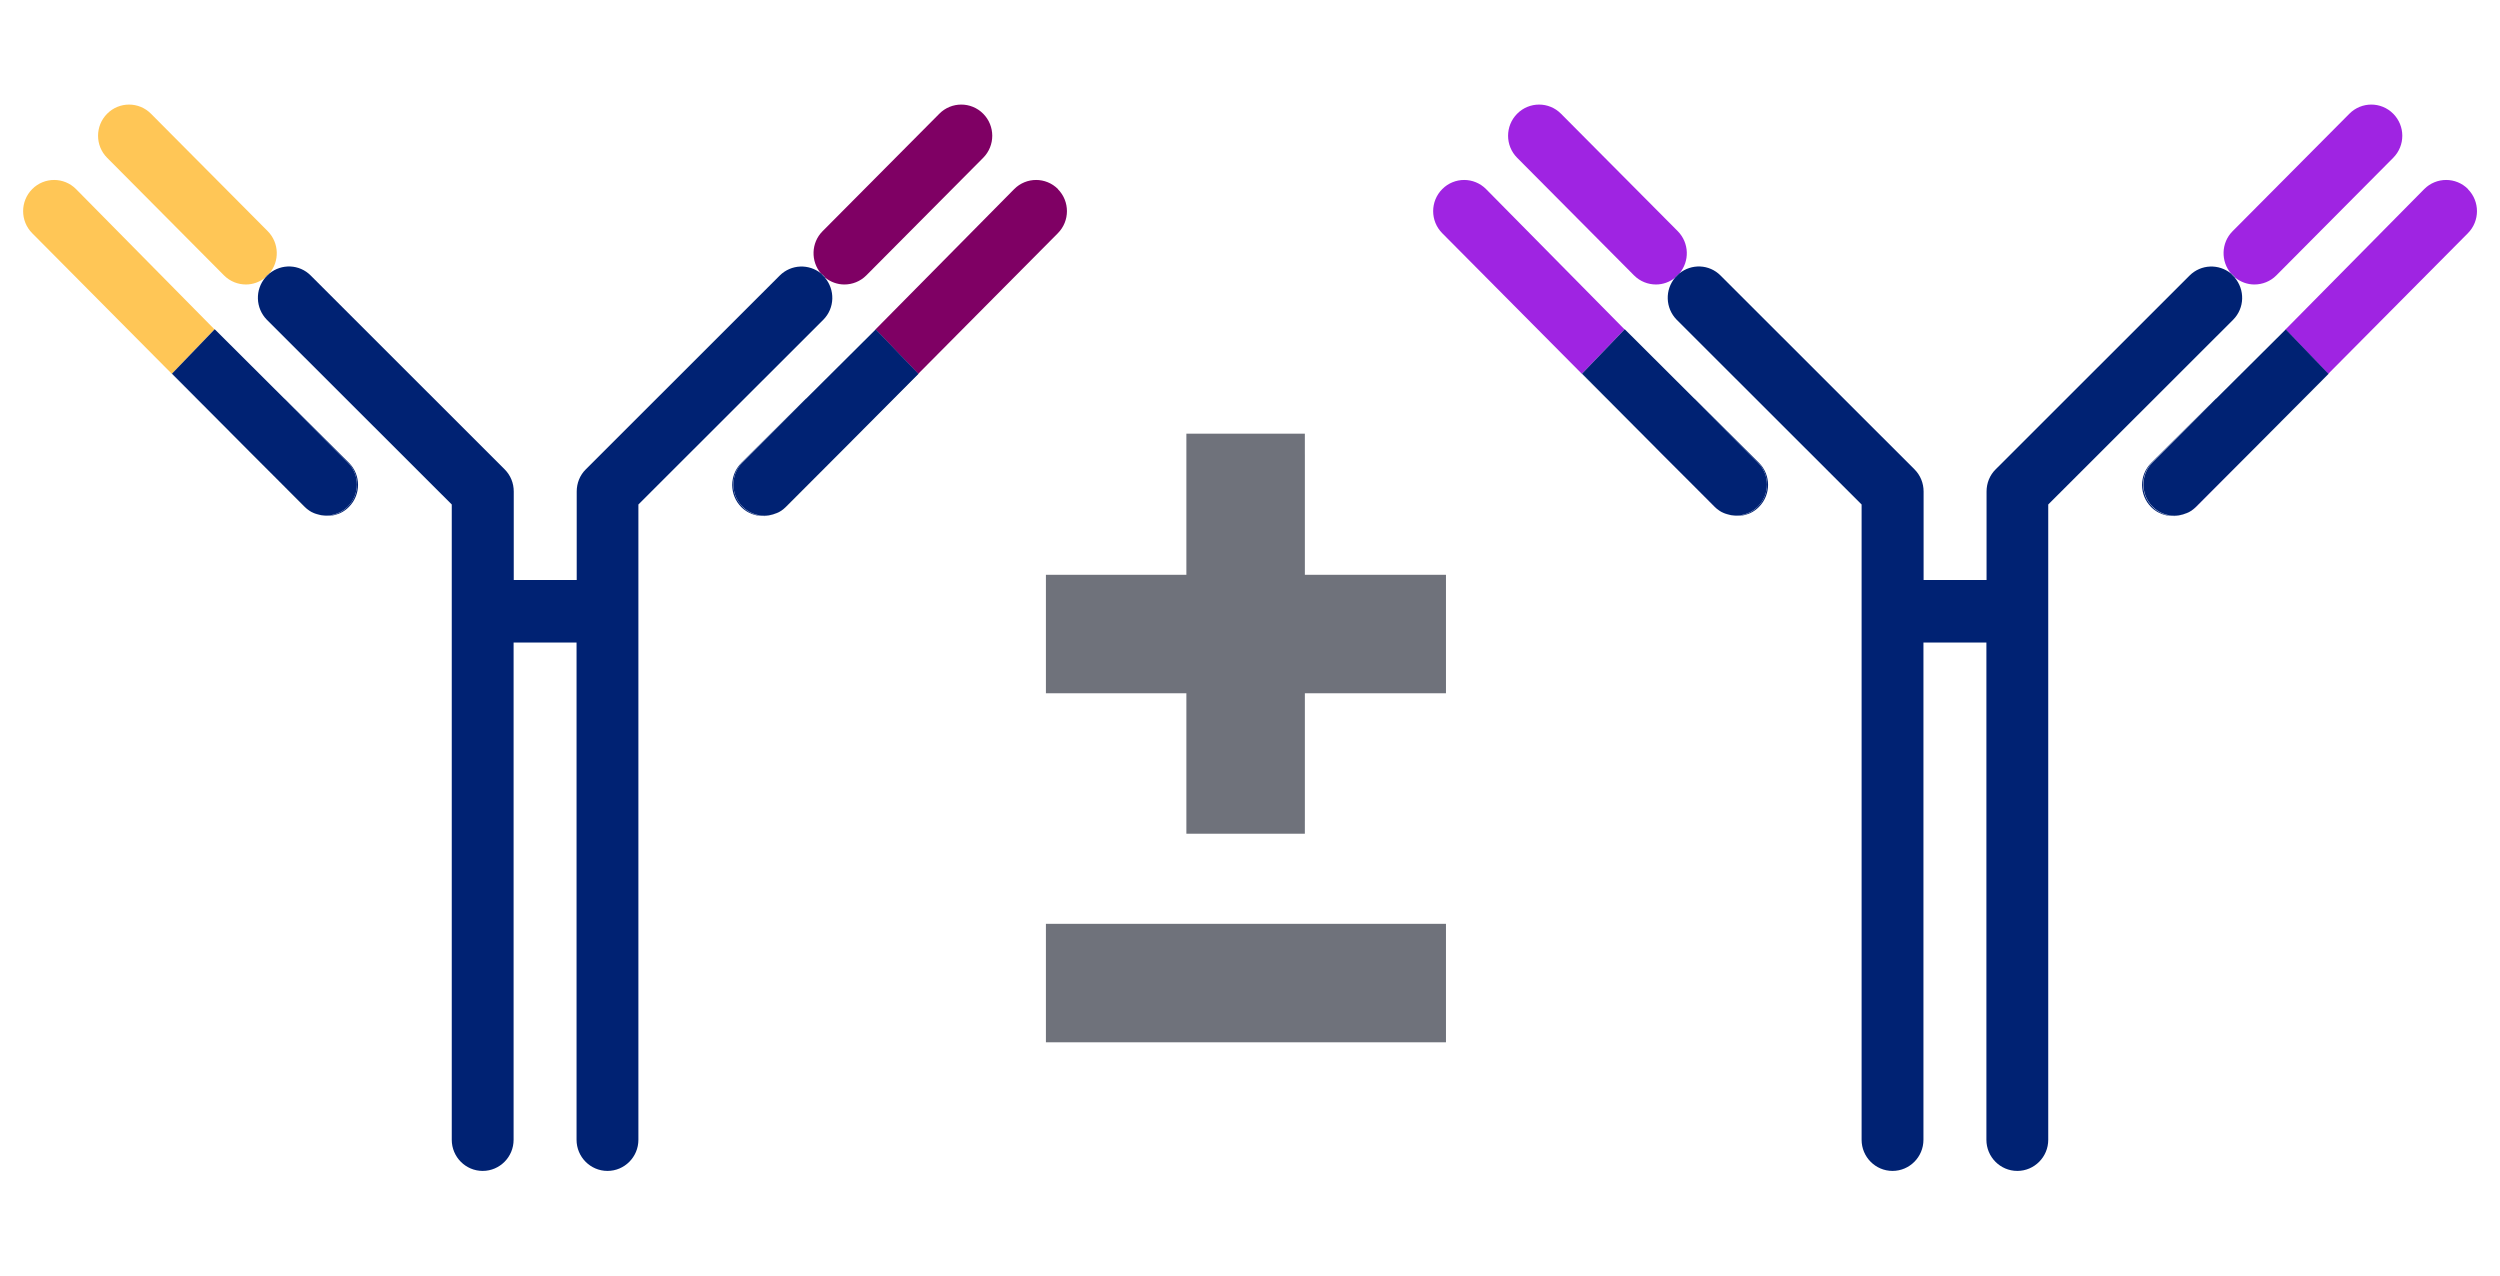 <svg width="98" height="50" viewBox="0 0 98 50" fill="none" xmlns="http://www.w3.org/2000/svg">
<path d="M10.554 10.725C10.966 10.247 10.948 9.524 10.498 9.065L5.918 4.458C5.443 3.98 4.675 3.98 4.2 4.458C3.725 4.936 3.725 5.709 4.2 6.186L8.78 10.794C9.017 11.033 9.329 11.152 9.642 11.152C9.91 11.152 10.179 11.058 10.404 10.876C10.423 10.851 10.441 10.825 10.46 10.806C10.492 10.775 10.523 10.756 10.554 10.731" fill="#FFC656"/>
<path d="M9.781 17.703L11.924 19.859C11.987 19.922 12.056 19.979 12.124 20.023C12.062 19.979 12.005 19.935 11.956 19.884L9.781 17.709V17.703Z" fill="#CBC545"/>
<path d="M2.981 7.413C2.506 6.935 1.737 6.935 1.262 7.413C0.788 7.891 0.788 8.664 1.262 9.142L6.736 14.654L8.41 12.913L2.981 7.413Z" fill="#FFC656"/>
<path d="M10.556 10.725C10.525 10.75 10.488 10.775 10.463 10.8C10.444 10.825 10.425 10.844 10.406 10.869C10.438 10.844 10.475 10.819 10.5 10.794C10.519 10.775 10.537 10.75 10.556 10.725Z" fill="#002273"/>
<path d="M6.734 14.654L9.777 17.702L6.734 14.648V14.654Z" fill="#002273"/>
<path d="M11.148 15.627L13.635 18.129C14.11 18.607 14.11 19.38 13.635 19.858C13.398 20.097 13.085 20.216 12.773 20.216C12.66 20.216 12.548 20.197 12.442 20.166C12.867 20.298 13.348 20.21 13.679 19.87C14.154 19.393 14.154 18.619 13.679 18.142L11.148 15.621V15.627Z" fill="#002273"/>
<path d="M13.634 19.858C14.108 19.381 14.108 18.608 13.634 18.13L11.147 15.628L8.417 12.906L6.742 14.647L9.779 17.702L11.953 19.877C12.003 19.927 12.065 19.978 12.122 20.015C12.222 20.085 12.334 20.129 12.447 20.16C12.553 20.192 12.665 20.21 12.778 20.21C13.09 20.21 13.396 20.091 13.64 19.852" fill="#002273"/>
<path d="M12.45 20.166C12.337 20.128 12.225 20.091 12.125 20.021C12.225 20.084 12.337 20.135 12.45 20.166Z" fill="#002273"/>
<path d="M32.336 10.876C32.561 11.058 32.83 11.152 33.099 11.152C33.411 11.152 33.723 11.033 33.961 10.794L38.541 6.186C39.015 5.709 39.015 4.936 38.541 4.458C38.066 3.98 37.297 3.98 36.822 4.458L32.243 9.065C31.793 9.518 31.774 10.247 32.186 10.725C32.218 10.75 32.255 10.775 32.28 10.8C32.305 10.819 32.318 10.844 32.336 10.869" fill="#7F0064"/>
<path d="M30.609 20.023C30.678 19.979 30.747 19.922 30.809 19.859L32.952 17.703L30.778 19.878C30.728 19.935 30.666 19.979 30.609 20.016" fill="#CBC545"/>
<path d="M41.474 7.413C40.999 6.935 40.231 6.935 39.756 7.413L34.32 12.913L35.995 14.654L41.468 9.142C41.943 8.664 41.943 7.891 41.468 7.413" fill="#7F0064"/>
<path d="M32.342 10.875C32.31 10.85 32.273 10.825 32.248 10.794C32.229 10.775 32.21 10.75 32.192 10.725C31.717 10.335 31.017 10.354 30.567 10.8L22.963 18.399C22.732 18.626 22.607 18.94 22.607 19.267V22.737H20.139V19.267C20.139 18.94 20.015 18.632 19.783 18.399L12.18 10.8C11.736 10.354 11.036 10.329 10.555 10.725C10.536 10.75 10.518 10.775 10.499 10.794C10.468 10.825 10.436 10.844 10.405 10.875C9.993 11.353 10.012 12.076 10.461 12.535L17.709 19.776V44.68C17.709 45.353 18.253 45.9 18.921 45.9C19.59 45.9 20.133 45.353 20.133 44.68V25.188H22.601V44.68C22.601 45.353 23.145 45.9 23.813 45.9C24.482 45.9 25.025 45.353 25.025 44.68V19.776L32.273 12.535C32.729 12.076 32.741 11.353 32.329 10.875" fill="#002273"/>
<path d="M32.337 10.876C32.337 10.876 32.3 10.826 32.281 10.807C32.25 10.775 32.219 10.757 32.188 10.731C32.206 10.757 32.225 10.782 32.244 10.801C32.275 10.832 32.306 10.851 32.337 10.882" fill="#002273"/>
<path d="M35.996 14.654L35.99 14.648L32.953 17.702L35.996 14.654Z" fill="#002273"/>
<path d="M29.103 19.858C28.628 19.381 28.628 18.607 29.103 18.13L31.59 15.628L29.059 18.148C28.584 18.626 28.584 19.399 29.059 19.877C29.39 20.21 29.872 20.305 30.296 20.173C30.19 20.204 30.078 20.223 29.965 20.223C29.653 20.223 29.347 20.103 29.103 19.865" fill="#002273"/>
<path d="M31.593 15.628L29.106 18.129C28.631 18.607 28.631 19.38 29.106 19.858C29.344 20.097 29.656 20.216 29.968 20.216C30.081 20.216 30.193 20.197 30.299 20.166C30.412 20.128 30.524 20.09 30.624 20.021C30.687 19.977 30.743 19.933 30.793 19.883L32.967 17.708L36.004 14.653L34.329 12.912L31.599 15.628H31.593Z" fill="#002273"/>
<path d="M30.614 20.021C30.514 20.091 30.401 20.135 30.289 20.166C30.401 20.135 30.514 20.084 30.614 20.021Z" fill="#002273"/>
<path d="M41.828 22.886H46.87V17.82H51.121V22.886H56.187V27.137H51.121V32.179H46.87V27.137H41.828V22.886Z" fill="#6F727B"/>
<path d="M65.827 10.725C66.24 10.247 66.221 9.524 65.771 9.065L61.191 4.458C60.717 3.98 59.948 3.98 59.473 4.458C58.998 4.936 58.998 5.709 59.473 6.186L64.053 10.794C64.29 11.033 64.603 11.152 64.915 11.152C65.184 11.152 65.453 11.058 65.677 10.876C65.696 10.851 65.715 10.825 65.734 10.806C65.765 10.775 65.796 10.756 65.827 10.731" fill="#9F24E2"/>
<path d="M65.055 17.703L67.198 19.859C67.26 19.922 67.329 19.979 67.398 20.023C67.335 19.979 67.279 19.935 67.229 19.884L65.055 17.709V17.703Z" fill="#9F24E2"/>
<path d="M58.254 7.413C57.779 6.935 57.011 6.935 56.536 7.413C56.061 7.891 56.061 8.664 56.536 9.142L62.009 14.654L63.683 12.913L58.254 7.413Z" fill="#9F24E2"/>
<path d="M65.83 10.725C65.798 10.75 65.761 10.775 65.736 10.8C65.717 10.825 65.698 10.844 65.68 10.869C65.711 10.844 65.748 10.819 65.773 10.794C65.792 10.775 65.811 10.75 65.83 10.725Z" fill="#002273"/>
<path d="M62.008 14.654L65.05 17.702L62.008 14.648V14.654Z" fill="#002273"/>
<path d="M66.422 15.627L68.909 18.129C69.383 18.607 69.383 19.38 68.909 19.858C68.671 20.097 68.359 20.216 68.046 20.216C67.934 20.216 67.821 20.197 67.715 20.166C68.14 20.298 68.621 20.21 68.952 19.87C69.427 19.393 69.427 18.619 68.952 18.142L66.422 15.621V15.627Z" fill="#002273"/>
<path d="M68.907 19.858C69.382 19.381 69.382 18.608 68.907 18.13L66.42 15.628L63.69 12.906L62.016 14.647L65.052 17.702L67.226 19.877C67.276 19.927 67.339 19.978 67.395 20.015C67.495 20.085 67.608 20.129 67.72 20.16C67.826 20.192 67.939 20.21 68.051 20.21C68.364 20.21 68.67 20.091 68.913 19.852" fill="#002273"/>
<path d="M67.723 20.166C67.611 20.128 67.498 20.091 67.398 20.021C67.498 20.084 67.611 20.135 67.723 20.166Z" fill="#002273"/>
<path d="M87.61 10.876C87.835 11.058 88.103 11.152 88.372 11.152C88.684 11.152 88.997 11.033 89.234 10.794L93.814 6.186C94.289 5.709 94.289 4.936 93.814 4.458C93.339 3.98 92.571 3.98 92.096 4.458L87.516 9.065C87.066 9.518 87.047 10.247 87.46 10.725C87.491 10.75 87.529 10.775 87.554 10.8C87.579 10.819 87.591 10.844 87.61 10.869" fill="#9F24E2"/>
<path d="M85.891 20.023C85.959 19.979 86.028 19.922 86.091 19.859L88.234 17.703L86.059 19.878C86.009 19.935 85.947 19.979 85.891 20.016" fill="#9F24E2"/>
<path d="M96.748 7.413C96.273 6.935 95.504 6.935 95.029 7.413L89.594 12.913L91.268 14.654L96.741 9.142C97.216 8.664 97.216 7.891 96.741 7.413" fill="#9F24E2"/>
<path d="M87.607 10.875C87.576 10.85 87.538 10.825 87.513 10.794C87.495 10.775 87.476 10.75 87.457 10.725C86.982 10.335 86.283 10.354 85.833 10.8L78.229 18.399C77.998 18.626 77.873 18.94 77.873 19.267V22.737H75.405V19.267C75.405 18.94 75.28 18.632 75.049 18.399L67.445 10.8C67.002 10.354 66.302 10.329 65.821 10.725C65.802 10.75 65.783 10.775 65.764 10.794C65.733 10.825 65.702 10.844 65.671 10.875C65.258 11.353 65.277 12.076 65.727 12.535L72.975 19.776V44.68C72.975 45.353 73.518 45.9 74.187 45.9C74.855 45.9 75.399 45.353 75.399 44.68V25.188H77.867V44.68C77.867 45.353 78.41 45.9 79.079 45.9C79.747 45.9 80.291 45.353 80.291 44.68V19.776L87.538 12.535C87.995 12.076 88.007 11.353 87.595 10.875" fill="#002273"/>
<path d="M87.611 10.876C87.611 10.876 87.573 10.826 87.555 10.807C87.523 10.775 87.492 10.757 87.461 10.731C87.48 10.757 87.498 10.782 87.517 10.801C87.548 10.832 87.58 10.851 87.611 10.882" fill="#002273"/>
<path d="M91.277 14.654L91.271 14.648L88.234 17.702L91.277 14.654Z" fill="#002273"/>
<path d="M84.369 19.858C83.894 19.381 83.894 18.607 84.369 18.13L86.855 15.628L84.325 18.148C83.85 18.626 83.85 19.399 84.325 19.877C84.656 20.21 85.137 20.305 85.562 20.173C85.456 20.204 85.343 20.223 85.231 20.223C84.918 20.223 84.612 20.103 84.369 19.865" fill="#002273"/>
<path d="M86.866 15.628L84.38 18.129C83.905 18.607 83.905 19.38 84.38 19.858C84.617 20.097 84.929 20.216 85.242 20.216C85.354 20.216 85.467 20.197 85.573 20.166C85.685 20.128 85.798 20.09 85.898 20.021C85.96 19.977 86.016 19.933 86.067 19.883L88.241 17.708L91.277 14.653L89.603 12.912L86.873 15.628H86.866Z" fill="#002273"/>
<path d="M85.887 20.021C85.787 20.091 85.675 20.135 85.562 20.166C85.675 20.135 85.787 20.084 85.887 20.021Z" fill="#002273"/>
<path d="M41 22.532H46.506V17H51.15V22.532H56.682V27.176H51.15V32.682H46.506V27.176H41V22.532Z" fill="#6F727B"/>
<path d="M41 36.214H56.682V40.858H41V36.214Z" fill="#6F727B"/>
</svg>
